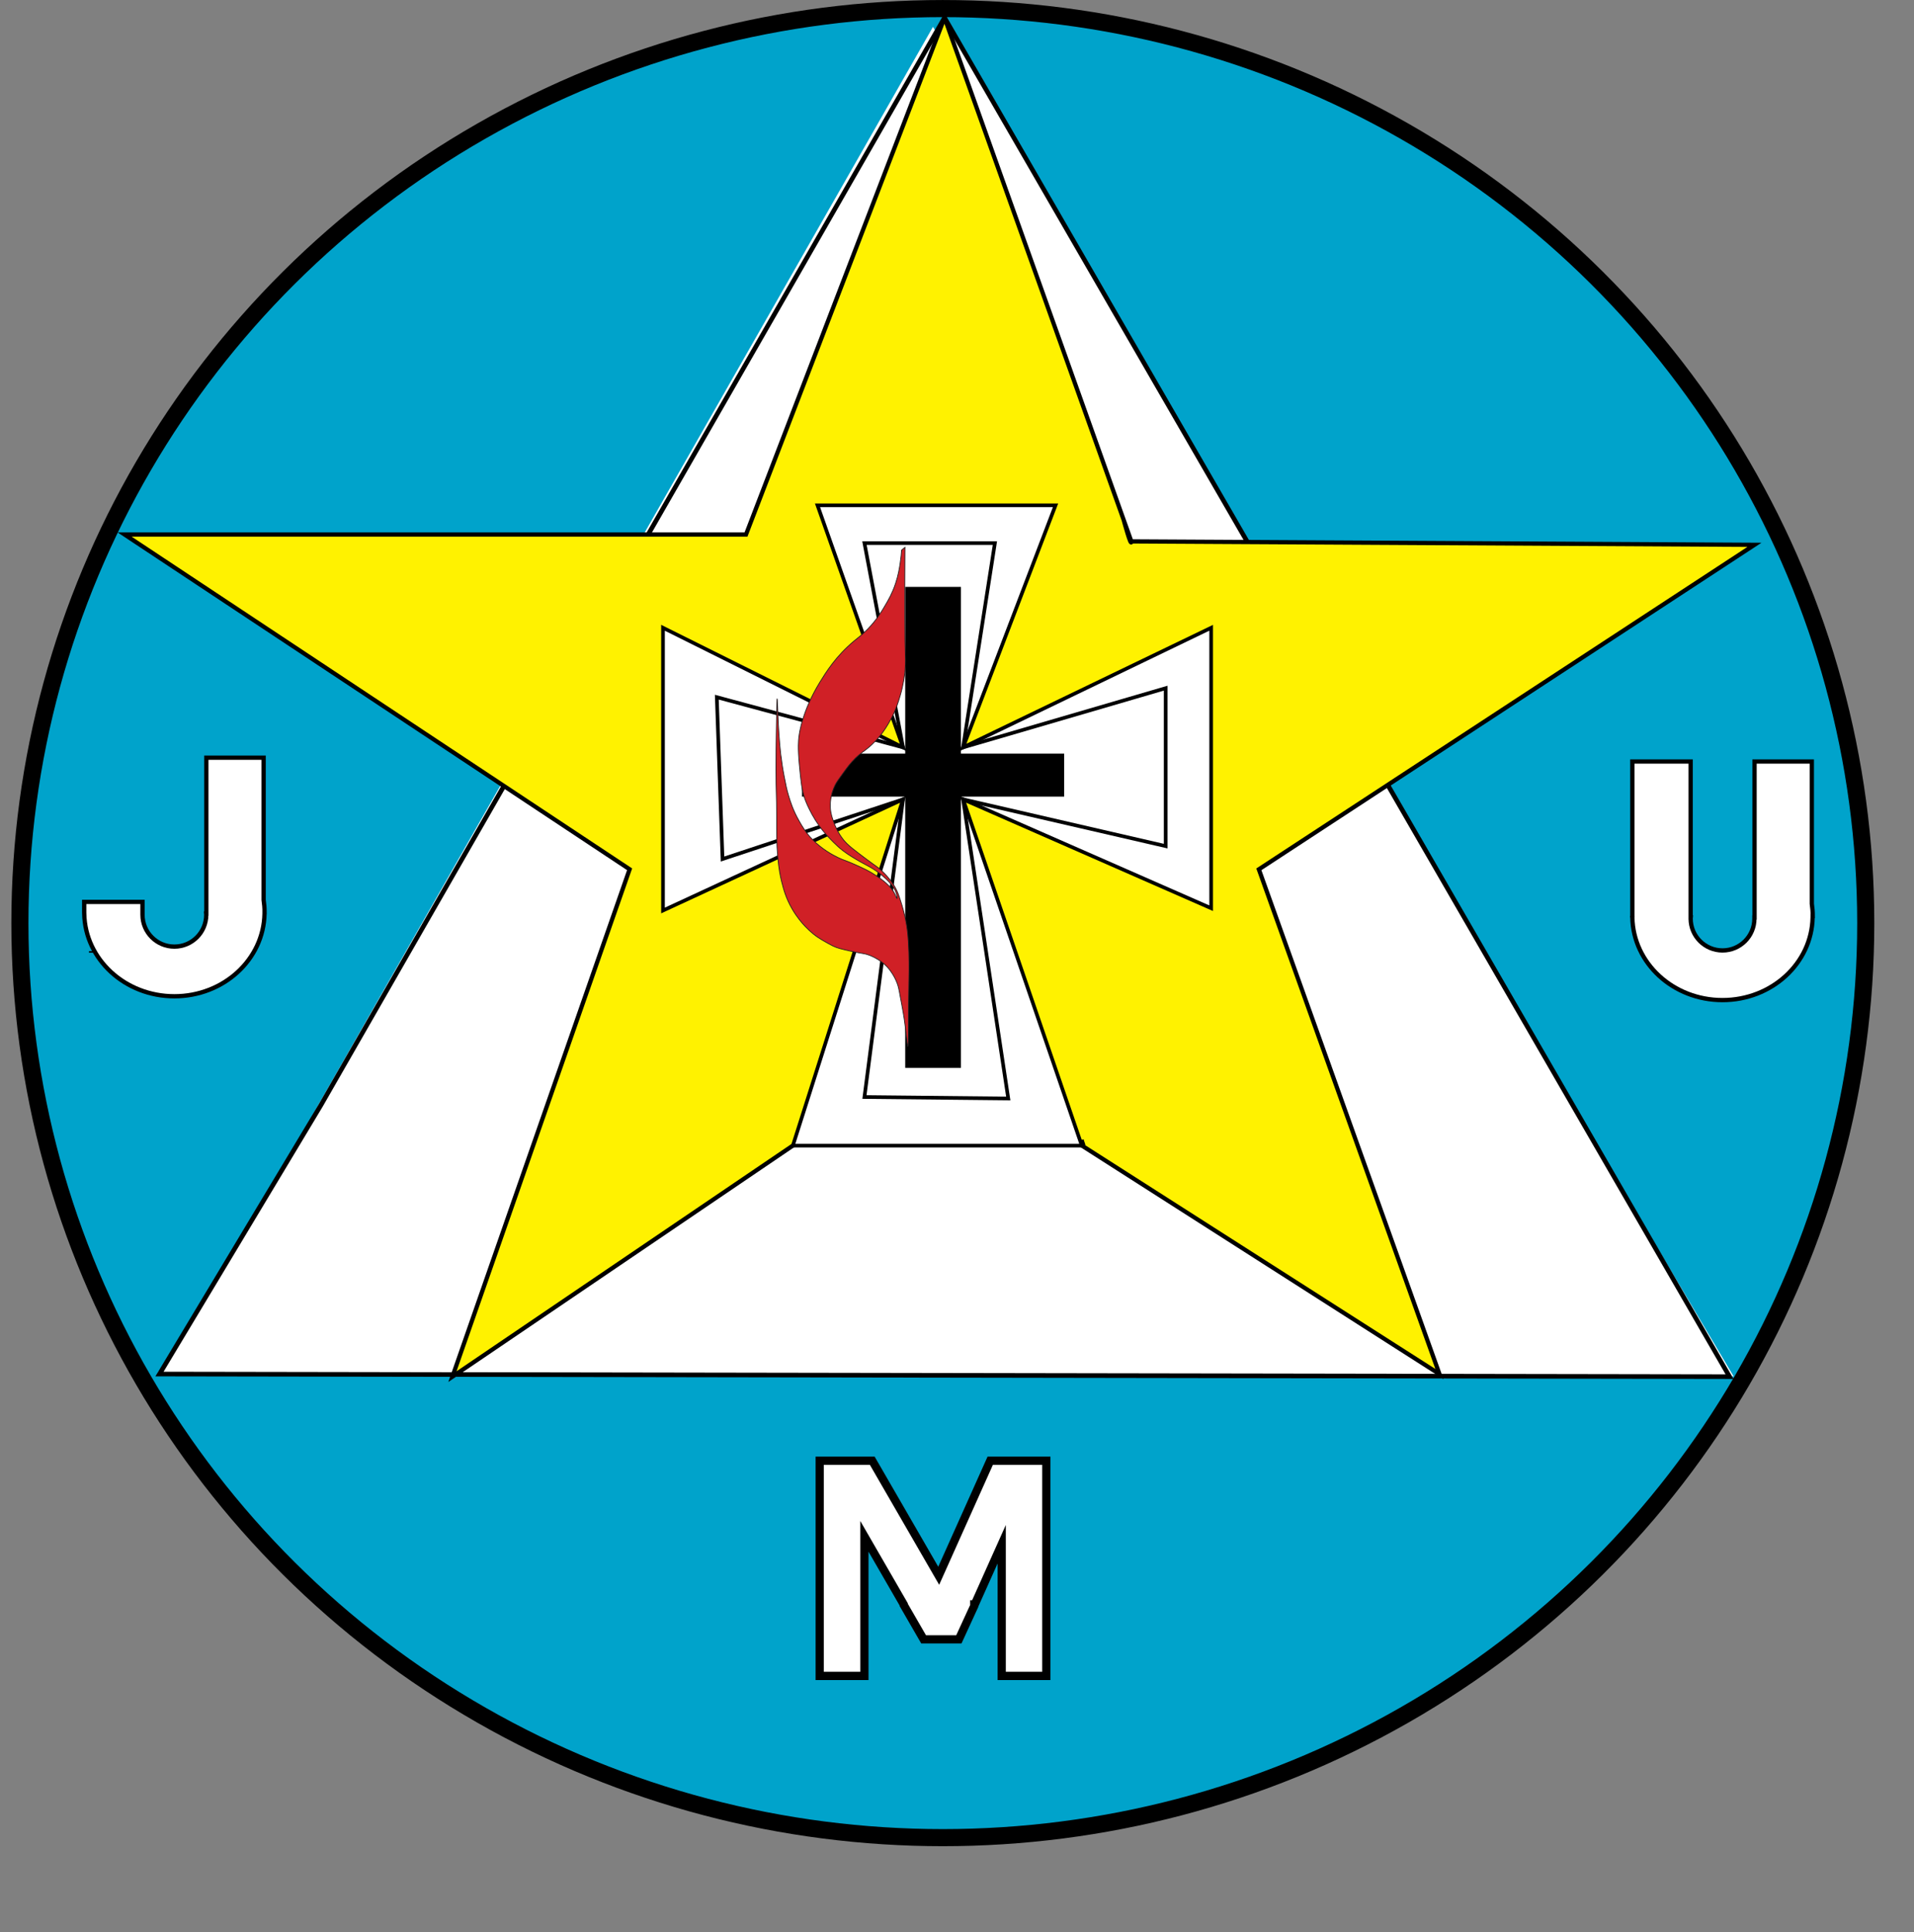 <?xml version="1.0" encoding="UTF-8"?>
<svg xmlns="http://www.w3.org/2000/svg" viewBox="0 0 451.02 455.19">
  <rect x="0" y="0" width="451.02" height="455.19" fill="#808080" stroke="none"/>
  <defs>
    <style>
      .cls-1 {
        stroke-width: 1.94px;
      }

      .cls-1, .cls-2, .cls-3, .cls-4, .cls-5, .cls-6, .cls-7, .cls-8, .cls-9, .cls-10, .cls-11, .cls-12 {
        stroke-miterlimit: 10;
      }

      .cls-1, .cls-2, .cls-3, .cls-5, .cls-7, .cls-8, .cls-9, .cls-11, .cls-12 {
        stroke: #000;
      }

      .cls-1, .cls-7, .cls-8, .cls-12 {
        fill: #fff;
      }

      .cls-2 {
        stroke-width: 1.91px;
      }

      .cls-3 {
        fill: #00a3cb;
        stroke-width: 4.03px;
      }

      .cls-4 {
        fill: #2a3e98;
      }

      .cls-4, .cls-8, .cls-10 {
        stroke-width: 1.09px;
      }

      .cls-4, .cls-10 {
        stroke: #fff;
      }

      .cls-6 {
        fill: #d02026;
        stroke: #231f20;
        stroke-width: .18px;
      }

      .cls-7, .cls-9 {
        stroke-width: .86px;
      }

      .cls-9, .cls-10 {
        fill: none;
      }

      .cls-11 {
        fill: #fff200;
      }

      .cls-12 {
        stroke-width: 1.01px;
      }
    </style>
  </defs>
  <g id="Layer_3" data-name="Layer 3">
    <ellipse class="cls-3" cx="222.17" cy="217.48" rx="217.48" ry="215.46"/>
  </g>
  <g id="Layer_2" data-name="Layer 2">
    <polygon class="cls-10" points="219.86 7.41 42.71 318.06 45.95 318.11 407.56 323.72 219.86 7.41"/>
    <path class="cls-4" d="m37.58,323.72l5.12-5.66-5.12,5.66Z"/>
    <polygon class="cls-8" points="75.58 260.42 37.58 323.72 407.56 324.33 222.57 4.17 75.58 260.42"/>
    <path class="cls-11" d="m264.79,122.5s1.8,6.67,1.8,5.05l146.83.81-116.78,76.45,42.56,118.92-119.34-76.25-113.25,76.85,41.75-119.53L29.36,125.93h146.43L222.57,4.17l44.02,123.37"/>
    <polygon class="cls-7" points="192.64 119.05 212.79 176.08 156.23 147.9 156.23 214.51 212.79 188.32 186.83 269.9 254.92 269.9 226.94 188.32 285.4 213.97 285.4 147.9 226.94 176.08 248.73 119.05 192.64 119.05"/>
    <rect class="cls-5" x="213.81" y="138.77" width="12.13" height="112.32"/>
    <rect class="cls-2" x="189.94" y="178.51" width="59.87" height="8.22"/>
    <path class="cls-9" d="m254.92,268.54l.46,1.36"/>
    <polygon class="cls-1" points="246.56 344.14 246.56 394.84 236.04 394.84 236.04 363.82 229.7 377.98 229.58 377.98 229.58 378.33 225.95 386.22 217.64 386.22 212.95 378.1 212.95 377.98 203.69 361.95 203.69 394.84 193.16 394.84 193.16 344.14 205.54 344.14 221.2 371.24 233.34 344.14 246.56 344.14"/>
    <polygon class="cls-9" points="203.7 127.95 234.44 127.95 226.94 176.08 274.68 162.13 274.68 199.34 226.94 188.32 237.59 258.8 203.7 258.45 212.79 188.32 170.26 202.38 168.91 164.25 212.79 176.08 203.7 127.95"/>
    <path class="cls-12" d="m427.14,215.79c0,.12,0,.24-.01.36-.2,10.78-9.63,19.47-21.24,19.47s-21.04-8.69-21.24-19.47c0-.12,0-.24,0-.36v-36.38h13.74v36.74h.01c-.01.09-.01.17-.01.26,0,4.15,3.36,7.51,7.51,7.51s7.51-3.36,7.51-7.51c0-.09,0-.17,0-.26h.03v-36.74h13.5v33.51c.14.94.22,1.89.22,2.87Z"/>
    <path class="cls-12" d="m384.65,216.15h0v-.36c0,.12,0,.24,0,.36Z"/>
    <path class="cls-12" d="m62.33,214.89c0,.12,0,.24,0,.36-.2,10.78-9.63,19.47-21.24,19.47s-21.04-8.69-21.24-19.47c-.01-.12-.01-.24-.01-.36v-2.4h13.74v2.76h0c0,.09,0,.17,0,.26,0,4.15,3.36,7.51,7.51,7.51s7.51-3.36,7.51-7.51c0-.09,0-.17-.01-.26h.03v-36.74h13.5v33.51c.14.94.22,1.89.22,2.87Z"/>
    <path class="cls-12" d="m21.47,224.45h0v-.36c0,.12,0,.24,0,.36Z"/>
    <g id="Layer_4" data-name="Layer 4">
      <path class="cls-6" d="m184.06,178.31c.11.98.35,2.67.72,4.57.36,1.87.58,3.05,1.05,4.6.4,1.34,1.03,3.38,2.42,5.83.83,1.46,1.62,2.86,3.19,4.46,2.25,2.29,4.76,3.66,6.11,4.3,1.48.71,1.57.56,3.91,1.61,2.13.96,3.36,1.52,4.84,2.51,1.45.97,3.67,2.46,4.62,4.57.14.31.39.94.47.92.09-.02-.04-.91-.39-1.75-.32-.77-.78-1.37-1.38-2.02-1.32-1.43-2.68-2.39-3.22-2.76-1.95-1.34-2.48-1.32-5.7-3.32-.7-.44-1.32-.84-2.04-1.39-.98-.76-1.64-1.4-2.31-2.06-.25-.24-1.41-1.4-2.39-2.6-2.82-3.45-4.24-7.37-4.29-7.53-.75-2.13-.94-4.14-1.32-8.16-.37-3.94-.19-5.71-.11-6.37.27-2.23.8-3.87,1.21-5.11.32-.97,1.4-4.08,3.74-7.89,1.48-2.4,3.78-6.13,8.04-9.69,1.1-.92,1.92-1.48,3.19-2.78,2.12-2.17,3.3-4.14,4.18-5.65.74-1.25,1.67-2.86,2.42-5.11.66-1.98.92-3.65,1.1-4.84.19-1.22.28-2.27.33-3.05l.8-.65c-.09,13.96-.06,21.92.08,25.16.02.51.1,1.99-.08,3.97-.09.96-.33,3.15-1.16,5.92-.45,1.51-.94,3.17-2.06,5.25-.89,1.65-2.5,4.62-5.78,7.2-.88.69-1.57,1.11-2.64,2.15-1.17,1.14-1.94,2.19-2.89,3.5-1.04,1.43-1.56,2.15-1.9,2.82-1.25,2.5-1.19,4.67-1.16,5.31.08,1.5.49,2.6.83,3.5.3.82.92,2.44,2.31,4.17.99,1.23,2.45,2.32,5.37,4.51,2.43,1.82,2.64,1.82,3.63,2.76,1.92,1.81,2.86,3.4,3.14,3.9.58,1.03.83,1.8,1.32,3.3.88,2.7,1.26,4.87,1.4,5.78.14.87.38,2.56.5,6.26.11,3.34.03,5.8,0,7.2-.14,5.76.01,14.93-.25,14.93-.07,0-.19-1.09-.44-3.26-.13-1.15-.2-1.93-.4-3.23-.08-.5-.14-.85-.23-1.44-.41-2.41-.42-2.18-.66-3.56-.38-2.21-.53-2.75-.77-3.39-.31-.82-.64-1.41-.71-1.54-.44-.78-1.18-2.09-2.76-3.34-1.34-1.05-2.66-1.58-3.14-1.76-1.27-.47-1.39-.28-4.4-.95-2.04-.46-3.08-.7-4.13-1.21-.56-.27-1.46-.78-2.17-1.19-.07-.04-.83-.48-1.32-.81-.4-.26-1.61-1.09-3.06-2.62-.68-.72-1.9-2.1-3.06-4.1-1.48-2.55-2.03-4.68-2.48-6.46-.32-1.28-.65-2.9-.91-5.78-.3-3.31-.24-5.19-.25-9.35-.02-6.01-.16-5.27-.17-11.37,0-3.35.04-6.01.08-8.74.05-3.14.11-5.8.17-7.8.19-.05.07,6.26.94,13.7Z"/>
    </g>
  </g>
</svg>